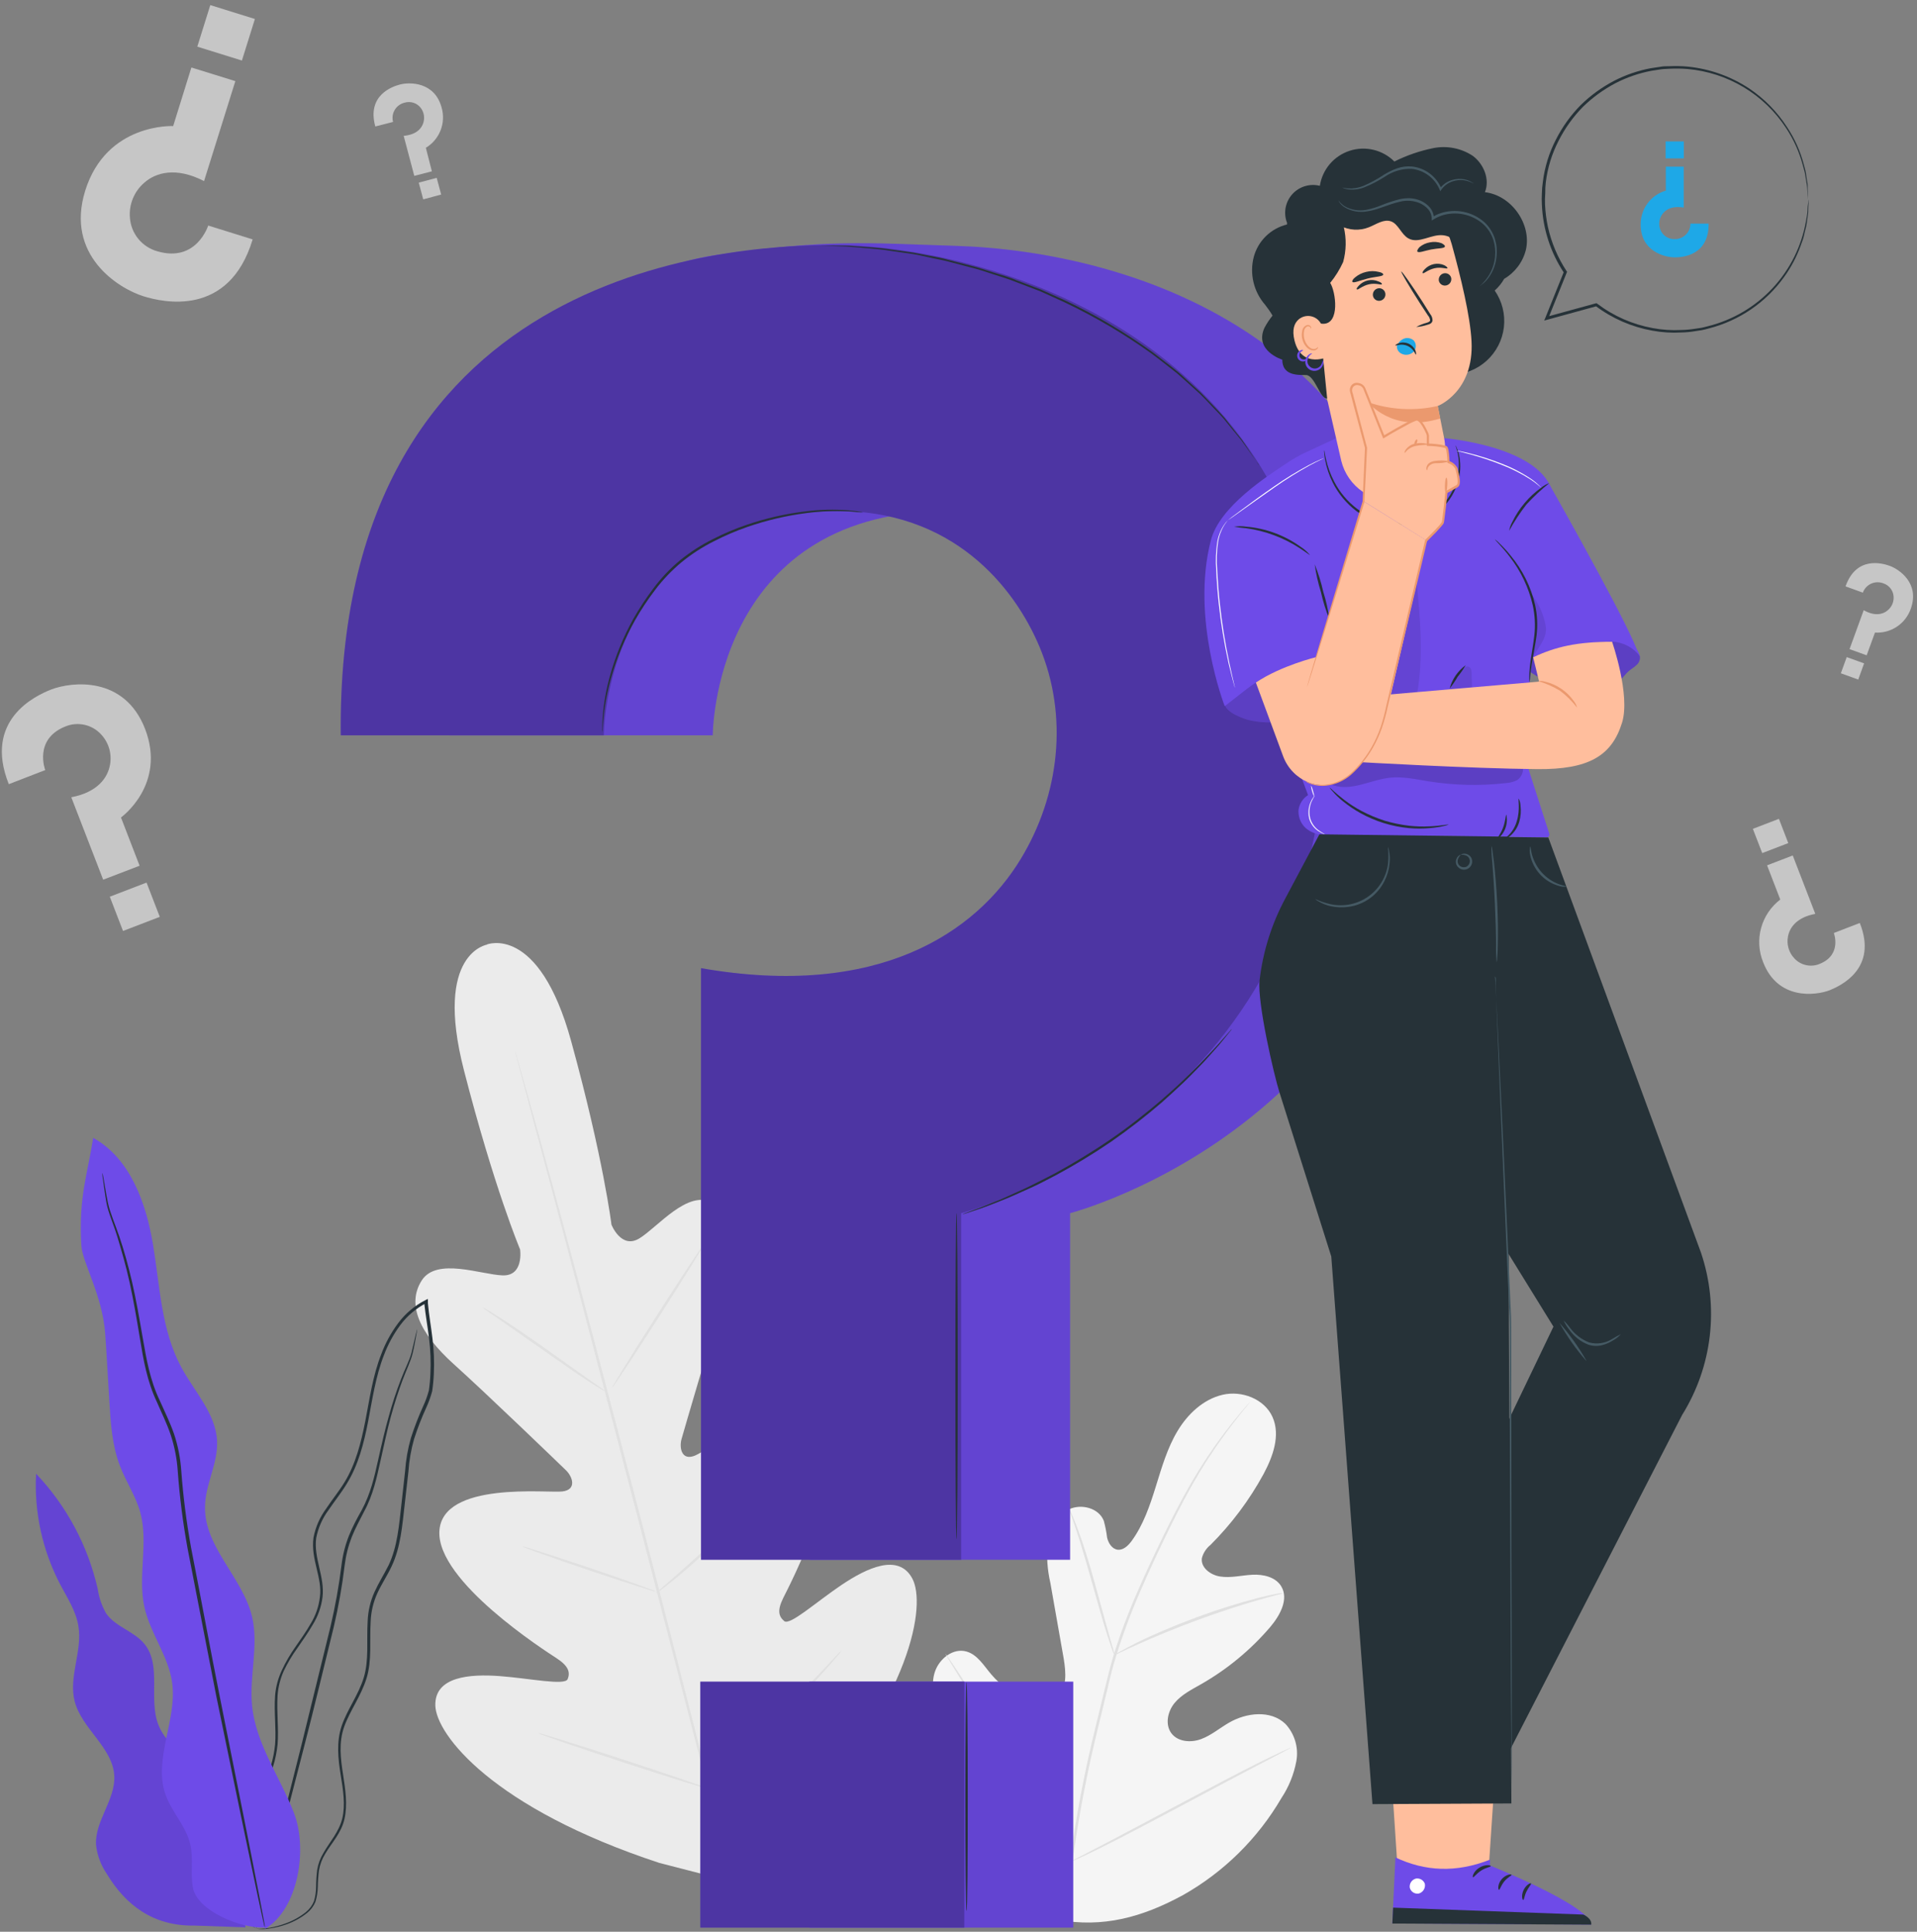 <svg width="254" height="256" viewBox="0 0 254 256" fill="none" xmlns="http://www.w3.org/2000/svg">
<rect x="0" y="0" width="254" height="256" fill="#808080" stroke="none"/>
<path d="M140.072 254.417C129.674 249.503 125.522 237.827 124.056 226.946C123.808 225.139 123.289 223.26 123.881 221.526C124.472 219.792 126.295 218.371 128.045 218.858C129.499 219.262 130.35 220.725 131.322 221.869C132.617 223.421 134.327 224.576 136.252 225.199C137.501 225.603 138.992 225.723 140.024 224.91C141.436 223.784 141.231 221.598 140.941 219.81C140.349 216.462 139.76 213.118 139.173 209.778C138.764 208.002 138.644 206.172 138.817 204.358C139.088 202.551 140.054 200.745 141.683 199.998C143.312 199.251 145.6 199.854 146.257 201.552C146.454 202.283 146.599 203.028 146.692 203.78C146.867 204.521 147.356 205.285 148.098 205.37C148.84 205.454 149.486 204.828 149.939 204.213C151.489 202.088 152.352 199.541 153.137 197.017C153.921 194.494 154.658 191.923 156.009 189.659C157.361 187.395 159.425 185.444 161.978 184.841C164.53 184.239 167.548 185.383 168.616 187.804C169.684 190.225 168.652 193.043 167.409 195.361C165.533 198.805 163.169 201.961 160.391 204.731C159.836 205.176 159.436 205.786 159.25 206.472C159.057 207.736 160.397 208.73 161.664 208.922C163.076 209.145 164.512 208.76 165.942 208.688C167.373 208.615 169.002 208.977 169.756 210.211C170.8 211.921 169.587 214.107 168.29 215.631C165.688 218.671 162.579 221.238 159.099 223.218C157.856 223.929 156.534 224.585 155.623 225.693C154.712 226.801 154.344 228.529 155.201 229.686C156.058 230.842 157.79 230.968 159.129 230.474C160.469 229.981 161.585 229.023 162.829 228.301C165.14 226.952 168.362 226.584 170.312 228.451C170.92 229.104 171.368 229.888 171.62 230.743C171.873 231.598 171.923 232.5 171.766 233.377C171.445 235.125 170.774 236.79 169.793 238.273C166.669 243.633 162.175 248.07 156.77 251.129C151.339 254.086 146.143 255.519 140.09 254.399" fill="#F5F5F5"/>
<path d="M141.719 247.167C142.519 240.969 143.675 234.823 145.183 228.758L146.341 223.977C146.721 222.411 147.102 220.858 147.548 219.358C148.447 216.491 149.504 213.677 150.716 210.928C151.857 208.284 153.034 205.821 154.15 203.527C155.267 201.233 156.359 199.113 157.433 197.222C159.12 194.227 161.041 191.37 163.178 188.677C163.932 187.726 164.542 187.009 164.958 186.527L165.435 185.985C165.55 185.865 165.604 185.805 165.61 185.805C165.57 185.879 165.522 185.947 165.465 186.009C165.35 186.148 165.2 186.335 165.013 186.575C164.608 187.069 164.017 187.78 163.281 188.761C161.198 191.473 159.32 194.335 157.662 197.324C156.606 199.215 155.532 201.335 154.422 203.635C153.311 205.936 152.153 208.398 151.024 211.03C149.824 213.78 148.776 216.595 147.886 219.46C147.422 220.948 147.047 222.471 146.679 224.061L145.521 228.836C144.021 234.89 142.858 241.021 142.039 247.203" fill="#E0E0E0"/>
<path d="M147.663 219.328C147.53 219.097 147.426 218.85 147.355 218.593C147.18 218.112 146.945 217.389 146.667 216.54C146.106 214.794 145.418 212.325 144.67 209.669C143.921 207.013 143.203 204.557 142.618 202.822C142.328 201.955 142.087 201.257 141.918 200.775C141.816 200.53 141.737 200.276 141.683 200.016C141.832 200.236 141.952 200.475 142.039 200.727C142.25 201.196 142.527 201.883 142.841 202.744C143.487 204.46 144.247 206.881 144.996 209.573C145.744 212.264 146.384 214.631 146.891 216.468C147.126 217.299 147.325 217.991 147.494 218.551C147.58 218.803 147.637 219.063 147.663 219.328Z" fill="#E0E0E0"/>
<path d="M170.07 211.108C169.78 211.225 169.479 211.314 169.171 211.373C168.568 211.53 167.735 211.747 166.697 212.048C164.615 212.65 161.773 213.541 158.677 214.685C155.581 215.829 152.823 216.986 150.832 217.883C149.842 218.323 149.022 218.702 148.503 218.955C148.23 219.111 147.94 219.237 147.64 219.328C147.894 219.142 148.165 218.978 148.448 218.84C148.973 218.545 149.752 218.136 150.729 217.636C152.679 216.679 155.43 215.486 158.532 214.336C161.181 213.349 163.878 212.497 166.613 211.783C167.663 211.512 168.52 211.331 169.117 211.217C169.431 211.152 169.75 211.115 170.07 211.108Z" fill="#E0E0E0"/>
<path d="M141.93 246.691C141.852 246.616 141.783 246.531 141.725 246.438L141.188 245.667C140.723 244.999 140.078 244.011 139.299 242.783C137.73 240.326 135.678 236.864 133.464 233.016C131.249 229.168 129.239 225.687 127.713 223.2L125.902 220.261L125.419 219.461C125.358 219.368 125.307 219.269 125.269 219.166C125.269 219.166 125.347 219.25 125.474 219.424C125.6 219.599 125.8 219.882 126.011 220.189C126.475 220.858 127.121 221.845 127.906 223.074C129.469 225.531 131.527 228.993 133.741 232.847C135.956 236.701 137.965 240.17 139.486 242.657L141.297 245.595C141.49 245.92 141.653 246.197 141.785 246.402C141.846 246.491 141.895 246.589 141.93 246.691Z" fill="#E0E0E0"/>
<path d="M171.023 231.612C171.023 231.612 170.933 231.685 170.74 231.787L169.901 232.239L166.799 233.858C164.168 235.225 160.565 237.158 156.583 239.278C152.6 241.398 148.967 243.319 146.324 244.637C144.99 245.294 143.91 245.842 143.161 246.161L142.286 246.552C142.188 246.605 142.082 246.643 141.973 246.667C142.06 246.597 142.155 246.539 142.256 246.492L143.101 246.041L146.215 244.421C148.84 243.054 152.449 241.121 156.432 239.001C160.415 236.881 164.047 234.96 166.691 233.642C168.018 232.985 169.104 232.467 169.853 232.118L170.722 231.727C170.817 231.676 170.918 231.637 171.023 231.612Z" fill="#E0E0E0"/>
<path d="M64.615 125.165C64.615 125.165 57.445 126.159 61.47 141.828C65.496 157.496 68.911 165.577 68.911 165.577C68.911 165.577 69.448 169.124 66.582 169.016C63.715 168.908 57.868 166.607 55.888 169.672C53.831 172.87 55.629 176.73 60.113 180.77C64.596 184.811 74.137 194.018 74.994 194.849C75.851 195.68 76.479 197.409 74.511 197.65C72.544 197.89 58.592 196.252 58.218 202.907C57.844 209.561 72.218 218.756 73.769 219.768C75.32 220.779 75.579 221.616 75.217 222.513C74.855 223.411 70.233 222.423 66.244 222.122C62.255 221.821 57.578 222.164 57.681 226.024C57.783 229.884 65.333 239.633 87.365 246.878L97.793 249.569L105.499 241.994C121.008 224.784 122.704 212.578 120.876 209.181C119.047 205.785 114.841 207.796 111.498 210.042C108.154 212.288 104.654 215.462 103.906 214.83C103.158 214.197 102.965 213.396 103.797 211.728C104.63 210.06 112.53 194.952 108.885 189.364C105.24 183.775 93.943 192.116 92.114 192.886C90.286 193.657 89.984 191.826 90.304 190.7C90.624 189.574 94.317 176.85 96.206 171.093C98.095 165.337 97.739 161.121 94.359 159.363C91.101 157.665 87.184 162.579 84.746 164.096C82.308 165.614 81.017 162.29 81.017 162.29C81.017 162.29 79.967 153.588 75.676 137.974C71.385 122.359 64.494 125.171 64.494 125.171" fill="#EBEBEB"/>
<path d="M97.787 252.183C94.667 240.742 89.465 220.267 84.903 202.696C80.34 185.124 76.207 169.287 73.147 157.785C71.608 152.059 70.365 147.416 69.526 144.194C69.104 142.598 68.772 141.358 68.543 140.497C68.434 140.087 68.35 139.762 68.295 139.533C68.241 139.305 68.217 139.202 68.217 139.202C68.217 139.202 68.259 139.311 68.325 139.527C68.392 139.744 68.488 140.069 68.609 140.479C68.85 141.334 69.213 142.574 69.653 144.158C70.558 147.356 71.838 151.986 73.394 157.725C76.52 169.167 80.697 185.064 85.253 202.612C89.809 220.159 94.95 240.645 98.004 252.123" fill="#E0E0E0"/>
<path d="M63.933 173.249C64.174 173.347 64.405 173.47 64.621 173.616C65.049 173.869 65.665 174.255 66.431 174.736C67.934 175.706 69.979 177.091 72.206 178.669L77.897 182.715L79.623 183.92C79.84 184.054 80.042 184.212 80.226 184.389C79.982 184.299 79.751 184.178 79.538 184.028C79.104 183.775 78.494 183.39 77.728 182.896C76.237 181.914 74.21 180.487 71.983 178.928L66.268 174.923L64.53 173.719C64.315 173.584 64.114 173.427 63.933 173.249Z" fill="#E0E0E0"/>
<path d="M81.107 183.896C81.029 183.842 83.714 179.512 87.1 174.219C90.485 168.926 93.303 164.68 93.382 164.728C93.46 164.777 90.775 169.106 87.383 174.399C83.992 179.693 81.18 183.944 81.107 183.896Z" fill="#E0E0E0"/>
<path d="M86.882 211.156C87.06 210.95 87.262 210.766 87.485 210.608L89.109 209.187C90.484 207.983 92.367 206.321 94.383 204.406C96.398 202.491 98.173 200.703 99.44 199.39L100.943 197.842C101.125 197.642 101.327 197.461 101.546 197.3C101.406 197.528 101.242 197.74 101.057 197.933C100.731 198.324 100.243 198.878 99.633 199.552C98.426 200.907 96.658 202.732 94.63 204.647C92.603 206.562 90.696 208.212 89.284 209.368C88.572 209.94 87.992 210.404 87.582 210.705C87.368 210.884 87.133 211.036 86.882 211.156Z" fill="#E0E0E0"/>
<path d="M69.231 204.942C69.474 204.967 69.714 205.023 69.943 205.111L71.856 205.713C73.461 206.225 75.675 206.953 78.114 207.778C80.552 208.603 82.754 209.368 84.341 209.934L86.218 210.626C86.454 210.694 86.679 210.794 86.888 210.922C86.644 210.892 86.405 210.834 86.176 210.747L84.269 210.145C82.658 209.633 80.443 208.904 78.005 208.085C75.567 207.266 73.364 206.496 71.777 205.923L69.9 205.237C69.667 205.164 69.442 205.065 69.231 204.942Z" fill="#E0E0E0"/>
<path d="M71.27 229.655C71.58 229.705 71.885 229.782 72.182 229.884L74.632 230.631C76.696 231.275 79.538 232.19 82.676 233.214C85.814 234.238 88.644 235.189 90.69 235.888L93.104 236.737C93.407 236.826 93.7 236.945 93.979 237.092C93.669 237.043 93.364 236.966 93.068 236.863L90.618 236.129C88.554 235.484 85.705 234.569 82.567 233.545C79.429 232.522 76.605 231.57 74.559 230.872L72.145 230.023C71.842 229.931 71.549 229.808 71.27 229.655Z" fill="#E0E0E0"/>
<path d="M93.484 236.761C93.697 236.501 93.933 236.261 94.19 236.045L96.188 234.172C97.872 232.582 100.195 230.384 102.681 227.885C105.167 225.386 107.376 223.068 108.957 221.388L110.828 219.388C111.048 219.133 111.288 218.895 111.546 218.678C111.368 218.96 111.166 219.226 110.943 219.473C110.532 219.972 109.917 220.677 109.132 221.544C107.593 223.278 105.421 225.621 102.923 228.126C100.424 230.631 98.095 232.799 96.351 234.34C95.482 235.111 94.776 235.725 94.281 236.147C94.034 236.375 93.767 236.58 93.484 236.761Z" fill="#E0E0E0"/>
<path d="M33.476 31.725L27.586 29.889C27.586 29.889 26.047 34.82 20.875 33.309C19.875 33.036 18.985 32.459 18.329 31.659C17.672 30.858 17.282 29.873 17.212 28.841C17.142 27.974 17.278 27.102 17.61 26.297C17.941 25.493 18.458 24.777 19.119 24.21C20.634 22.879 23.289 22.066 27.037 23.999L31.183 10.751L25.359 8.945L22.945 16.707C22.945 16.707 14.123 16.261 11.298 25.246C8.613 33.839 15.71 38.235 19.017 39.264C21.545 40.053 30.344 42.125 33.476 31.725Z" fill="#C6C6C6"/>
<path d="M26.142 6.183L32.053 8.023L33.775 2.516L27.864 0.676L26.142 6.183Z" fill="#C6C6C6"/>
<path d="M49.727 16.761L52.081 16.159C52.008 15.891 51.991 15.612 52.029 15.337C52.067 15.062 52.16 14.798 52.303 14.56C52.445 14.322 52.634 14.115 52.858 13.951C53.082 13.787 53.337 13.669 53.607 13.606C53.996 13.489 54.411 13.494 54.797 13.621C55.183 13.748 55.519 13.991 55.762 14.316C55.967 14.592 56.104 14.913 56.161 15.252C56.219 15.591 56.196 15.939 56.093 16.267C55.87 17.032 55.152 17.857 53.487 18.002L54.893 23.307L57.222 22.705L56.425 19.585C57.309 19.053 57.993 18.245 58.371 17.286C58.75 16.327 58.802 15.271 58.52 14.28C57.614 10.842 54.295 10.854 52.986 11.203C51.972 11.468 48.586 12.624 49.727 16.761Z" fill="#C6C6C6"/>
<path d="M57.86 23.569L55.483 24.205L56.078 26.418L58.455 25.783L57.86 23.569Z" fill="#C6C6C6"/>
<path d="M244.531 77.708L246.824 78.539C246.918 78.278 247.064 78.038 247.252 77.833C247.44 77.629 247.668 77.465 247.921 77.35C248.174 77.234 248.448 77.171 248.726 77.163C249.004 77.156 249.281 77.204 249.54 77.304C249.925 77.43 250.263 77.67 250.507 77.993C250.751 78.317 250.889 78.707 250.904 79.111C250.92 79.456 250.852 79.801 250.707 80.115C250.562 80.429 250.344 80.704 250.071 80.917C249.468 81.417 248.387 81.694 246.939 80.863L245.062 86.024L247.331 86.843L248.43 83.832C249.459 83.895 250.481 83.619 251.339 83.047C252.197 82.475 252.843 81.638 253.179 80.664C254.386 77.316 251.67 75.45 250.379 74.986C249.395 74.631 245.955 73.655 244.531 77.708Z" fill="#C6C6C6"/>
<path d="M246.992 87.912L244.688 87.08L243.91 89.225L246.213 90.058L246.992 87.912Z" fill="#C6C6C6"/>
<path d="M1.166 103.92L5.994 102.053C5.994 102.053 4.425 97.989 8.631 96.285C9.436 95.945 10.327 95.862 11.181 96.049C12.034 96.236 12.809 96.682 13.398 97.326C13.899 97.862 14.267 98.509 14.47 99.213C14.673 99.917 14.707 100.659 14.569 101.379C14.267 103.053 12.94 104.992 9.446 105.655L13.67 116.578L18.497 114.729L16.029 108.334C16.029 108.334 22.064 104.011 19.228 96.61C16.494 89.528 9.494 90.329 6.772 91.377C4.678 92.208 -2.225 95.412 1.166 103.92Z" fill="#C6C6C6"/>
<path d="M19.418 116.961L14.547 118.834L16.3 123.374L21.171 121.502L19.418 116.961Z" fill="#C6C6C6"/>
<path d="M246.42 122.317L242.98 123.642C242.98 123.642 244.097 126.526 241.116 127.731C240.545 127.974 239.913 128.034 239.307 127.901C238.701 127.768 238.152 127.45 237.736 126.99C237.38 126.611 237.119 126.153 236.975 125.653C236.83 125.154 236.805 124.628 236.904 124.118C237.121 122.913 238.062 121.57 240.524 121.107L237.537 113.369L234.134 114.675L235.884 119.21C234.646 120.155 233.754 121.479 233.344 122.98C232.934 124.48 233.029 126.073 233.615 127.514C235.552 132.536 240.512 131.964 242.443 131.223C243.934 130.609 248.822 128.339 246.42 122.317Z" fill="#C6C6C6"/>
<path d="M233.493 113.054L236.945 111.727L235.704 108.513L232.252 109.84L233.493 113.054Z" fill="#C6C6C6"/>
<path d="M27.948 239.814C28.552 237.598 27.067 235.376 25.432 233.792C23.796 232.208 21.853 230.745 21.002 228.619C19.626 225.181 21.479 220.725 19.131 217.852C17.75 216.16 15.275 215.594 14.05 213.794C13.487 212.795 13.112 211.7 12.946 210.566C11.647 204.839 8.826 199.566 4.781 195.301C4.511 200.395 5.618 205.467 7.986 209.988C8.939 211.794 10.104 213.559 10.399 215.57C10.912 218.846 9.084 222.194 9.886 225.428C10.81 229.101 14.944 231.558 15.143 235.34C15.306 238.537 12.511 241.361 12.729 244.541C12.892 245.901 13.381 247.202 14.153 248.335C16.633 252.441 20.272 255.278 25.788 255.181L32.547 255.416L27.948 239.814Z" fill="#6E4BE8"/>
<g opacity="0.3">
<path opacity="0.3" d="M27.948 239.814C28.552 237.598 27.067 235.376 25.432 233.792C23.796 232.208 21.853 230.745 21.002 228.619C19.626 225.181 21.479 220.725 19.131 217.852C17.75 216.16 15.275 215.594 14.05 213.794C13.487 212.795 13.112 211.7 12.946 210.566C11.647 204.839 8.826 199.566 4.781 195.301C4.511 200.395 5.618 205.467 7.986 209.988C8.939 211.794 10.104 213.559 10.399 215.57C10.912 218.846 9.084 222.194 9.886 225.428C10.81 229.101 14.944 231.558 15.143 235.34C15.306 238.537 12.511 241.361 12.729 244.541C12.892 245.901 13.381 247.202 14.153 248.335C16.633 252.441 20.272 255.278 25.788 255.181L32.547 255.416L27.948 239.814Z" fill="black"/>
</g>
<path d="M33.922 255.597C34.542 255.692 35.173 255.678 35.787 255.555C36.536 255.447 37.272 255.264 37.984 255.007C38.957 254.664 39.867 254.161 40.675 253.52C41.166 253.128 41.55 252.618 41.791 252.038C41.992 251.386 42.099 250.709 42.111 250.027C42.123 249.296 42.175 248.566 42.268 247.841C42.4 247.073 42.679 246.337 43.089 245.673C43.892 244.276 45.213 242.957 45.642 241.061C46.07 239.164 45.768 237.177 45.455 235.147C45.141 233.118 44.851 230.932 45.611 228.812C46.372 226.693 47.82 224.802 48.562 222.423C49.305 220.045 48.955 217.443 49.112 214.896C49.16 213.602 49.459 212.33 49.993 211.15C50.536 209.946 51.296 208.832 51.888 207.573C53.094 205.032 53.3 202.154 53.626 199.336C53.791 197.915 53.953 196.477 54.114 195.024C54.212 193.565 54.463 192.12 54.863 190.712C55.318 189.291 55.858 187.897 56.48 186.539C56.802 185.836 57.064 185.107 57.264 184.359C57.378 183.591 57.451 182.817 57.482 182.041C57.557 180.483 57.496 178.922 57.301 177.374C57.12 175.821 56.836 174.273 56.697 172.713C56.697 172.623 56.697 172.533 56.697 172.448V172.135L56.365 172.298C54.938 173.028 53.699 174.077 52.744 175.363C51.809 176.619 51.057 178.002 50.512 179.47C49.377 182.366 48.973 185.407 48.406 188.304C47.838 191.2 47.114 194.049 45.63 196.457C44.887 197.662 43.994 198.752 43.216 199.926C42.376 201.065 41.803 202.378 41.538 203.768C41.14 206.622 42.745 209.127 42.383 211.65C42.238 212.89 41.826 214.083 41.176 215.149C40.572 216.227 39.842 217.226 39.154 218.232C38.457 219.213 37.851 220.255 37.344 221.345C36.849 222.397 36.547 223.529 36.451 224.687C36.288 226.964 36.614 229.119 36.451 231.155C36.263 233.092 35.697 234.974 34.785 236.695C33.965 238.357 33.053 239.856 32.293 241.308C31.913 242.036 31.557 242.747 31.267 243.457C30.993 244.145 30.791 244.86 30.664 245.589C30.462 246.863 30.445 248.159 30.615 249.437C30.794 251.219 31.462 252.917 32.546 254.345C32.713 254.56 32.896 254.761 33.096 254.947C33.229 255.086 33.377 255.212 33.536 255.32C33.79 255.507 33.922 255.591 33.922 255.591C33.442 255.208 33.005 254.774 32.619 254.297C31.58 252.869 30.953 251.184 30.808 249.425C30.655 248.163 30.683 246.885 30.893 245.631C31.023 244.918 31.225 244.22 31.496 243.548C31.786 242.855 32.142 242.151 32.528 241.428C33.295 239.989 34.212 238.495 35.051 236.821C35.988 235.072 36.574 233.158 36.777 231.185C36.952 229.107 36.638 226.94 36.777 224.717C36.854 223.59 37.13 222.486 37.591 221.454C38.1 220.385 38.706 219.365 39.402 218.407C40.084 217.407 40.814 216.401 41.441 215.305C42.128 214.197 42.569 212.955 42.733 211.662C43.059 208.971 41.526 206.447 41.9 203.798C42.162 202.469 42.717 201.214 43.523 200.125C44.296 198.974 45.195 197.872 45.937 196.644C47.476 194.169 48.218 191.26 48.78 188.352C49.341 185.443 49.763 182.432 50.868 179.596C51.403 178.166 52.136 176.819 53.046 175.592C53.965 174.36 55.157 173.356 56.528 172.659L56.22 172.485C56.22 172.569 56.22 172.665 56.22 172.755C56.389 174.333 56.673 175.881 56.854 177.416C57.044 178.942 57.103 180.481 57.029 182.017C57.002 182.769 56.933 183.519 56.824 184.263C56.633 184.985 56.378 185.688 56.063 186.365C55.44 187.737 54.898 189.144 54.44 190.58C54.033 192.011 53.776 193.48 53.674 194.964C53.517 196.415 53.354 197.854 53.197 199.275C52.877 202.112 52.66 204.942 51.507 207.393C50.904 208.597 50.18 209.741 49.618 210.976C49.068 212.2 48.761 213.519 48.713 214.86C48.562 217.461 48.9 220.002 48.2 222.309C47.5 224.615 46.022 226.524 45.28 228.692C44.537 230.86 44.809 233.166 45.135 235.183C45.461 237.201 45.786 239.188 45.352 240.982C44.917 242.777 43.674 244.102 42.866 245.541C42.442 246.23 42.157 246.995 42.027 247.793C41.936 248.526 41.888 249.264 41.882 250.003C41.882 250.665 41.786 251.325 41.598 251.96C41.372 252.513 41.011 253.001 40.548 253.381C39.753 254.02 38.858 254.524 37.899 254.875C37.198 255.143 36.472 255.345 35.733 255.477C35.28 255.556 34.822 255.6 34.363 255.609C34.085 255.591 33.922 255.597 33.922 255.597Z" fill="#263238"/>
<path d="M55.273 176.158C55.247 176.224 55.227 176.293 55.212 176.362C55.17 176.525 55.122 176.724 55.061 176.965C54.928 177.495 54.772 178.295 54.512 179.301C54.253 180.307 53.637 181.427 53.112 182.824C52.507 184.392 51.981 185.99 51.537 187.611C51.018 189.418 50.566 191.405 50.089 193.543C49.612 195.68 49.099 197.969 47.922 200.13C47.313 201.202 46.709 202.334 46.221 203.545C45.734 204.789 45.407 206.09 45.249 207.417C44.909 210.159 44.421 212.88 43.788 215.57C42.437 221.098 41.145 226.361 39.969 231.155L36.77 243.861C35.877 247.474 35.153 250.376 34.646 252.436C34.411 253.423 34.224 254.206 34.091 254.772C34.036 255.019 33.988 255.224 33.958 255.374C33.938 255.443 33.926 255.514 33.922 255.585C33.922 255.585 33.958 255.519 34 255.386C34.043 255.254 34.103 255.025 34.175 254.784C34.326 254.218 34.543 253.447 34.809 252.466C35.352 250.412 36.118 247.504 37.066 243.927C38.013 240.35 39.118 236.008 40.355 231.239C41.592 226.47 42.847 221.195 44.211 215.655C44.846 212.954 45.332 210.219 45.665 207.465C45.821 206.172 46.137 204.904 46.607 203.689C47.084 202.485 47.699 201.401 48.248 200.299C49.455 198.095 49.932 195.735 50.409 193.609C50.885 191.483 51.308 189.472 51.803 187.677C52.297 185.883 52.816 184.287 53.335 182.902C53.854 181.517 54.428 180.367 54.675 179.337C54.922 178.307 55.043 177.531 55.146 176.977C55.186 176.728 55.222 176.527 55.254 176.374C55.273 176.236 55.285 176.164 55.273 176.158Z" fill="#263238"/>
<path d="M35.117 255.615C39.528 253.002 40.796 245.053 38.955 240.272C37.114 235.49 33.892 231.119 33.397 226.018C33.017 222.098 34.302 218.075 33.397 214.245C32.16 209.073 27.103 205.068 27.163 199.751C27.163 196.77 28.895 193.964 28.762 190.983C28.606 187.352 25.769 184.432 24.031 181.21C21.364 176.284 21.189 170.455 20.278 164.951C19.366 159.447 17.26 153.51 12.348 150.794C11.624 155.485 10.387 158.695 10.779 165.054C10.918 167.336 13.573 171.678 13.935 176.706C14.153 179.717 14.297 182.685 14.485 185.678C14.671 188.671 14.853 191.555 15.897 194.277C16.699 196.367 17.985 198.258 18.582 200.413C19.698 204.472 18.226 208.844 19.131 212.969C19.898 216.449 22.311 219.442 22.806 222.971C23.5 227.927 20.284 233.076 21.925 237.809C22.746 240.151 24.677 242.024 25.226 244.463C25.655 246.342 25.19 248.329 25.576 250.22C26.18 253.261 32.015 255.639 35.117 255.435" fill="#6E4BE8"/>
<path d="M13.568 155.437C13.559 155.525 13.559 155.613 13.568 155.701C13.568 155.9 13.628 156.153 13.67 156.472C13.767 157.153 13.881 158.146 14.111 159.429C14.34 160.712 15.028 162.181 15.559 163.939C16.09 165.698 16.681 167.709 17.176 169.961C17.671 172.213 18.106 174.724 18.546 177.416C18.987 180.108 19.469 183.04 20.809 185.847C21.413 187.256 22.125 188.665 22.619 190.164C23.129 191.707 23.441 193.307 23.549 194.927C23.799 198.36 24.232 201.778 24.846 205.164L28.654 224.759C29.891 230.781 31.002 236.171 31.943 240.723C32.885 245.276 33.657 248.907 34.194 251.478C34.466 252.718 34.677 253.7 34.828 254.393C34.9 254.712 34.96 254.959 35.003 255.151C35.018 255.238 35.042 255.323 35.075 255.404C35.086 255.318 35.086 255.231 35.075 255.145C35.045 254.947 34.997 254.694 34.942 254.38C34.81 253.676 34.623 252.694 34.387 251.442C33.886 248.871 33.18 245.191 32.275 240.663C31.37 236.134 30.29 230.709 29.089 224.687C27.888 218.665 26.675 212.041 25.317 205.098C24.702 201.711 24.267 198.294 24.014 194.861C23.899 193.21 23.577 191.579 23.054 190.008C22.517 188.472 21.811 187.057 21.195 185.66C19.862 182.902 19.385 180.017 18.92 177.338C18.456 174.658 18.021 172.141 17.496 169.877C16.971 167.613 16.398 165.589 15.806 163.855C15.215 162.121 14.557 160.651 14.298 159.387C14.038 158.122 13.899 157.123 13.773 156.454L13.628 155.689C13.618 155.603 13.598 155.518 13.568 155.437Z" fill="#263238"/>
<path d="M226.391 29.636H223.977C223.979 29.909 223.926 30.18 223.821 30.431C223.715 30.683 223.56 30.912 223.365 31.103C223.17 31.294 222.938 31.444 222.683 31.543C222.429 31.643 222.157 31.691 221.883 31.683C221.48 31.698 221.082 31.586 220.745 31.365C220.408 31.144 220.148 30.824 220 30.449C219.873 30.134 219.823 29.794 219.853 29.456C219.884 29.117 219.994 28.791 220.175 28.504C220.58 27.836 221.473 27.227 223.09 27.51V22.091H220.719V25.258C219.744 25.544 218.89 26.142 218.288 26.959C217.686 27.775 217.37 28.767 217.387 29.781C217.387 33.285 220.538 34.104 221.883 34.104C222.921 34.116 226.433 33.863 226.391 29.636Z" fill="#1EA8E7"/>
<path d="M223.102 18.743H220.694V20.989H223.102V18.743Z" fill="#1EA8E7"/>
<path d="M239.546 26.426C239.553 26.326 239.553 26.225 239.546 26.125C239.546 25.902 239.546 25.607 239.516 25.234C239.516 25.035 239.516 24.819 239.516 24.578C239.516 24.337 239.444 24.072 239.402 23.789C239.359 23.506 239.317 23.187 239.269 22.873C239.221 22.56 239.106 22.211 239.015 21.85C238.557 20.081 237.809 18.401 236.801 16.876C235.496 14.842 233.789 13.094 231.786 11.739C229.334 10.114 226.52 9.114 223.591 8.825C222.788 8.754 221.982 8.738 221.177 8.776C220.773 8.776 220.356 8.776 219.97 8.855L218.733 9.041C217.038 9.357 215.4 9.919 213.869 10.709C212.253 11.555 210.769 12.63 209.464 13.901C208.126 15.255 207.009 16.81 206.151 18.508C205.248 20.26 204.663 22.158 204.425 24.114C204.349 24.61 204.307 25.111 204.298 25.613C204.268 26.117 204.268 26.621 204.298 27.125C204.433 30.345 205.445 33.468 207.225 36.157V35.977C206.388 38.068 205.565 40.116 204.757 42.119L204.606 42.48L204.986 42.378L211.57 40.572L211.407 40.541C213.62 42.208 216.196 43.331 218.926 43.817C220.195 44.052 221.488 44.133 222.776 44.058C223.397 44.049 224.017 43.99 224.629 43.883L225.528 43.745C225.824 43.691 226.131 43.6 226.403 43.528C230.448 42.499 233.996 40.071 236.414 36.675C237.317 35.422 238.042 34.05 238.569 32.599C238.684 32.279 238.792 31.996 238.901 31.677C239.009 31.358 239.052 31.075 239.118 30.804C239.184 30.533 239.257 30.262 239.317 30.009C239.378 29.756 239.396 29.503 239.432 29.275C239.486 28.811 239.571 28.401 239.589 28.07C239.607 27.739 239.589 27.414 239.619 27.167C239.649 26.92 239.619 26.758 239.619 26.613C239.625 26.551 239.625 26.488 239.619 26.426C239.6 26.487 239.59 26.55 239.589 26.613C239.589 26.758 239.589 26.938 239.546 27.161C239.504 27.384 239.51 27.709 239.486 28.058C239.462 28.407 239.371 28.817 239.299 29.262C238.722 32.594 237.189 35.687 234.885 38.166C232.58 40.645 229.605 42.403 226.319 43.227C226.035 43.293 225.751 43.384 225.462 43.438L224.574 43.57C223.976 43.667 223.371 43.721 222.764 43.733C221.499 43.8 220.231 43.715 218.986 43.48C216.313 42.995 213.793 41.887 211.63 40.246L211.558 40.192H211.467L204.883 41.999L205.119 42.258C205.921 40.258 206.748 38.205 207.593 36.115L207.635 36.019L207.575 35.935C206.391 34.138 205.548 32.14 205.089 30.039C204.884 29.064 204.758 28.073 204.714 27.077C204.694 26.585 204.704 26.092 204.745 25.601C204.736 25.12 204.76 24.64 204.817 24.162C205.048 22.248 205.618 20.391 206.501 18.676C207.338 17.016 208.427 15.495 209.729 14.166C211.006 12.918 212.458 11.862 214.038 11.029C215.546 10.249 217.16 9.693 218.829 9.379L220.036 9.192C220.435 9.132 220.845 9.138 221.243 9.108C222.03 9.068 222.818 9.08 223.603 9.144C226.231 9.377 228.771 10.203 231.032 11.559C233.294 12.915 235.216 14.766 236.656 16.972C237.651 18.473 238.396 20.124 238.865 21.862L239.136 22.873C239.19 23.199 239.239 23.476 239.287 23.783C239.335 24.09 239.378 24.325 239.414 24.559C239.45 24.794 239.444 25.017 239.462 25.216C239.492 25.589 239.51 25.884 239.528 26.101C239.525 26.21 239.532 26.319 239.546 26.426Z" fill="#263238"/>
<path d="M59.588 97.447H94.438C94.438 97.447 94.438 68.247 124.847 67.724C140.645 67.453 148.834 77.774 152.159 85.686C156.022 94.87 154.851 105.336 149.679 113.85C143.765 123.576 131.032 133.349 107.545 129.218L107.322 206.7H141.786V160.772C141.786 160.772 190.117 148.301 190.117 95.135C190.117 44.281 148.907 33.291 126.753 32.586C114.425 32.195 109.959 31.665 94.716 33.827C75.296 36.597 59.177 59.088 59.588 97.447Z" fill="#6E4BE8"/>
<path d="M142.202 222.856H107.226V255.452H142.202V222.856Z" fill="#6E4BE8"/>
<path opacity="0.1" d="M142.202 222.856H107.226V255.452H142.202V222.856Z" fill="black"/>
<path opacity="0.1" d="M59.588 97.447H94.438C94.438 97.447 94.438 68.247 124.847 67.724C140.645 67.453 148.834 77.774 152.159 85.686C156.022 94.87 154.851 105.336 149.679 113.85C143.765 123.576 131.032 133.349 107.545 129.218L107.322 206.7H141.786V160.772C141.786 160.772 190.117 148.301 190.117 95.135C190.117 44.281 148.907 33.291 126.753 32.586C114.425 32.195 109.959 31.665 94.716 33.827C75.296 36.597 59.177 59.088 59.588 97.447Z" fill="black"/>
<path d="M45.153 97.447H80.003C80.003 97.447 80.003 68.247 110.412 67.723C126.204 67.452 134.393 77.774 137.724 85.686C141.587 94.87 140.416 105.335 135.238 113.85C129.33 123.575 116.374 132.415 92.887 128.303V206.7H127.351V160.772C127.351 160.772 175.682 148.301 175.682 95.135C175.682 44.281 129.982 32.466 110.418 32.466C95.458 32.484 44.495 36.097 45.153 97.447Z" fill="#6E4BE8"/>
<path opacity="0.3" d="M45.153 97.447H80.003C80.003 97.447 80.003 68.247 110.412 67.723C126.204 67.452 134.393 77.774 137.724 85.686C141.587 94.87 140.416 105.335 135.238 113.85C129.33 123.575 116.374 132.415 92.887 128.303V206.7H127.351V160.772C127.351 160.772 175.682 148.301 175.682 95.135C175.682 44.281 129.982 32.466 110.418 32.466C95.458 32.484 44.495 36.097 45.153 97.447Z" fill="black"/>
<path d="M127.768 222.856H92.791V255.452H127.768V222.856Z" fill="#6E4BE8"/>
<path opacity="0.3" d="M127.768 222.856H92.791V255.452H127.768V222.856Z" fill="black"/>
<path d="M114.346 67.886C114.173 67.901 114 67.901 113.827 67.886C113.483 67.886 112.988 67.772 112.342 67.766C110.517 67.677 108.687 67.751 106.875 67.989C104.189 68.334 101.546 68.955 98.988 69.843C97.481 70.367 96.012 70.997 94.595 71.728C93.063 72.496 91.621 73.429 90.292 74.51C88.977 75.602 87.796 76.845 86.774 78.213C85.809 79.484 84.928 80.816 84.136 82.2C82.815 84.56 81.769 87.064 81.017 89.661C80.508 91.411 80.157 93.202 79.967 95.014C79.894 95.659 79.876 96.158 79.858 96.502C79.858 96.675 79.842 96.849 79.81 97.019C79.796 96.845 79.796 96.67 79.81 96.496C79.8 95.999 79.816 95.503 79.858 95.008C79.997 93.174 80.318 91.359 80.817 89.589C81.543 86.964 82.576 84.433 83.895 82.049C84.689 80.648 85.573 79.3 86.544 78.015C87.575 76.622 88.77 75.358 90.105 74.251C91.448 73.157 92.91 72.216 94.462 71.445C95.894 70.709 97.379 70.079 98.903 69.56C101.484 68.674 104.152 68.068 106.863 67.754C108.687 67.53 110.528 67.488 112.361 67.627C112.858 67.661 113.354 67.719 113.845 67.802C114.014 67.816 114.182 67.844 114.346 67.886Z" fill="#263238"/>
<path d="M166.859 61.678C166.816 61.636 166.778 61.59 166.745 61.539L166.443 61.124C166.165 60.732 165.779 60.19 165.297 59.498C165.043 59.149 164.784 58.745 164.464 58.33L163.377 57.011L162.128 55.475C161.676 54.952 161.145 54.44 160.62 53.88C160.095 53.32 159.558 52.742 158.954 52.163L157.005 50.405C156.667 50.104 156.335 49.803 155.973 49.49L154.851 48.605C154.084 48.002 153.324 47.4 152.497 46.798C148.895 44.225 145.072 41.974 141.073 40.072L137.863 38.614L134.707 37.41C133.681 36.989 132.631 36.681 131.611 36.35C130.591 36.019 129.608 35.67 128.594 35.435L125.709 34.676C124.774 34.429 123.844 34.285 122.957 34.074C122.07 33.863 121.213 33.689 120.375 33.58L117.961 33.237C116.434 32.978 115.034 32.924 113.815 32.797C113.211 32.755 112.608 32.689 112.107 32.665L110.671 32.623L108.679 32.562H108.16C108.102 32.569 108.044 32.569 107.985 32.562H108.16H110.671H112.113C112.644 32.562 113.211 32.635 113.827 32.671C115.034 32.779 116.458 32.815 117.985 33.062L120.399 33.394C121.237 33.49 122.094 33.707 122.994 33.869C123.893 34.032 124.804 34.194 125.757 34.471L128.654 35.218C129.656 35.447 130.645 35.82 131.671 36.127C132.697 36.434 133.741 36.73 134.779 37.181L137.947 38.386L141.146 39.825C145.164 41.736 149.002 44.005 152.612 46.605C153.444 47.208 154.205 47.852 154.971 48.412L156.094 49.309C156.456 49.61 156.788 49.911 157.126 50.236L159.069 52.013C159.672 52.615 160.215 53.217 160.752 53.765C161.289 54.313 161.802 54.855 162.255 55.385L163.462 56.927L164.536 58.264C164.844 58.685 165.103 59.094 165.345 59.468L166.443 61.13L166.727 61.563C166.775 61.597 166.82 61.635 166.859 61.678Z" fill="#263238"/>
<path d="M163.227 136.342C163.157 136.473 163.07 136.595 162.968 136.703L162.159 137.703C161.815 138.136 161.381 138.66 160.843 139.244C160.306 139.828 159.733 140.521 159.033 141.225C158.333 141.93 157.585 142.731 156.734 143.532C155.883 144.333 154.96 145.182 153.976 146.061C151.812 147.927 149.552 149.68 147.205 151.312C144.844 152.922 142.399 154.406 139.879 155.756C138.708 156.358 137.604 156.96 136.536 157.43C135.468 157.9 134.478 158.369 133.555 158.755C132.631 159.14 131.793 159.459 131.056 159.742C130.32 160.025 129.674 160.248 129.143 160.417L127.936 160.814C127.794 160.863 127.649 160.903 127.502 160.935C127.633 160.862 127.77 160.801 127.912 160.754L129.119 160.302C129.644 160.116 130.284 159.881 131.008 159.58C131.732 159.279 132.583 158.978 133.488 158.55C134.394 158.123 135.395 157.713 136.439 157.195C137.483 156.677 138.6 156.111 139.764 155.503C142.064 154.245 144.544 152.763 147.048 151.053C149.553 149.343 151.81 147.542 153.807 145.844C154.791 144.971 155.738 144.158 156.571 143.345C157.404 142.532 158.194 141.779 158.888 141.075C159.582 140.37 160.192 139.702 160.735 139.13C161.278 138.558 161.725 138.046 162.087 137.624L162.937 136.667C163.026 136.552 163.123 136.443 163.227 136.342Z" fill="#263238"/>
<path d="M126.742 203.972C126.651 203.972 126.585 194.301 126.585 182.372C126.585 170.443 126.651 160.766 126.742 160.766C126.832 160.766 126.899 170.437 126.899 182.372C126.899 194.307 126.826 203.972 126.742 203.972Z" fill="#263238"/>
<path d="M128.069 253.243C127.985 253.243 127.912 246.456 127.912 238.08C127.912 229.703 127.985 222.923 128.069 222.923C128.153 222.923 128.226 229.709 128.226 238.08C128.226 246.45 128.178 253.243 128.069 253.243Z" fill="#263238"/>
<path d="M162.375 92.811C161.772 94.015 164.023 94.996 165.32 95.388C166.643 95.717 168.013 95.813 169.369 95.671C171.18 95.575 173.032 95.406 174.595 94.515C175.966 93.668 177.06 92.442 177.745 90.986C178.425 89.538 178.961 88.028 179.345 86.476C179.345 86.476 165.085 87.427 162.375 92.811Z" fill="#6E4BE8"/>
<g opacity="0.4">
<path opacity="0.4" d="M162.375 92.811C161.772 94.015 164.023 94.996 165.32 95.388C166.643 95.717 168.013 95.813 169.369 95.671C171.18 95.575 173.032 95.406 174.595 94.515C175.966 93.668 177.06 92.442 177.745 90.986C178.425 89.538 178.961 88.028 179.345 86.476C179.345 86.476 165.085 87.427 162.375 92.811Z" fill="black"/>
</g>
<path d="M202.651 88.969C205 90.637 207.818 91.52 210.701 91.492C212.071 91.492 213.526 91.209 214.533 90.287C214.998 89.866 215.348 89.324 215.825 88.914C216.151 88.637 216.531 88.427 216.839 88.126C217.001 87.987 217.127 87.811 217.204 87.612C217.281 87.413 217.307 87.199 217.279 86.987C217.161 86.462 216.867 85.993 216.446 85.656C214.811 84.729 212.856 84.759 210.973 84.801C209.088 84.885 207.227 85.25 205.451 85.885C203.991 86.373 202.464 87.09 201.722 88.415" fill="#6E4BE8"/>
<g opacity="0.4">
<path opacity="0.4" d="M217.279 86.987C217.067 86.478 216.691 86.055 216.211 85.783C214.576 84.856 212.856 84.765 210.973 84.808C209.088 84.891 207.227 85.256 205.451 85.891C203.991 86.379 202.464 87.096 201.722 88.421L202.651 88.975C205 90.643 207.818 91.527 210.701 91.498C212.071 91.498 213.525 91.215 214.533 90.293C214.998 89.872 215.348 89.33 215.825 88.92C216.151 88.643 216.531 88.433 216.839 88.132C217.002 87.993 217.128 87.816 217.205 87.616C217.282 87.416 217.308 87.2 217.279 86.987Z" fill="black"/>
</g>
<path d="M174.819 110.586L204.902 110.978C204.963 110.979 205.023 110.965 205.078 110.938C205.133 110.911 205.18 110.872 205.217 110.823C205.253 110.774 205.278 110.718 205.288 110.658C205.298 110.598 205.294 110.536 205.276 110.478L201.746 99.494C201.746 99.494 202.265 94.014 203.007 87.391C204.093 77.37 205.548 64.767 205.566 64.803C203.508 59.046 191.366 58.065 191.366 58.065L177.529 58.889L177.046 58.077L173.063 59.925C172.196 60.329 171.361 60.798 170.565 61.328C167.934 63.087 161.597 67.109 160.439 71.601C157.747 81.971 162.273 93.581 162.273 93.581L165.182 91.317C165.914 90.753 166.684 90.24 167.487 89.781L173.317 105.366C172.97 105.585 172.676 105.879 172.457 106.226C172.238 106.573 172.099 106.964 172.049 107.371C172.001 108.629 172.653 110.153 174.819 110.586Z" fill="#6E4BE8"/>
<g opacity="0.3">
<path opacity="0.3" d="M187.716 92.208C188.669 87.09 188.168 81.827 187.661 76.648C185.99 80.863 186.05 85.681 184.282 89.86C184.063 90.3 183.905 90.768 183.811 91.251C183.765 91.493 183.778 91.743 183.848 91.98C183.919 92.217 184.045 92.433 184.215 92.612C184.692 93.045 185.422 92.81 186.056 92.732C186.629 92.628 187.187 92.452 187.716 92.208Z" fill="black"/>
</g>
<g opacity="0.4">
<path opacity="0.4" d="M176.636 104.053C179.05 104.896 181.62 103.337 184.173 103.06C185.863 102.879 187.552 103.264 189.23 103.535C192.622 104.084 196.074 104.167 199.489 103.782C200.013 103.756 200.526 103.625 200.998 103.397C201.244 103.232 201.445 103.01 201.585 102.75C201.725 102.49 201.799 102.199 201.8 101.903C196.116 101.301 190.437 100.97 184.752 100.392C183.338 100.152 181.889 100.197 180.492 100.524C178.778 101.054 177.475 102.403 176.268 103.728" fill="black"/>
</g>
<path d="M216.416 84.982C213.954 79.466 205.294 64.195 205.294 64.195L198.59 72.583L200.153 89.053C200.153 89.053 203.695 85.109 213.598 85.03C214.318 85.059 215.022 85.248 215.659 85.584C216.296 85.919 216.849 86.392 217.279 86.969L216.416 84.982Z" fill="#6E4BE8"/>
<path d="M176.152 82.085C175.675 80.915 175.297 79.707 175.024 78.472C174.645 77.269 174.368 76.037 174.197 74.787C174.672 75.959 175.049 77.167 175.326 78.4C175.702 79.604 175.978 80.837 176.152 82.085Z" fill="#263238"/>
<path d="M198.083 71.487C198.302 71.64 198.504 71.816 198.686 72.011C199.219 72.524 199.717 73.071 200.177 73.649C201.744 75.541 202.848 77.772 203.4 80.165C203.685 81.49 203.751 82.853 203.593 84.199C203.436 85.404 203.2 86.512 203.049 87.433C202.899 88.354 202.796 89.089 202.748 89.607C202.739 89.877 202.711 90.147 202.663 90.414C202.616 90.145 202.602 89.873 202.621 89.601C202.647 88.863 202.716 88.127 202.826 87.397C202.953 86.469 203.164 85.38 203.303 84.163C203.442 82.85 203.371 81.522 203.092 80.231C202.554 77.877 201.505 75.669 200.02 73.763C198.904 72.3 198.035 71.529 198.083 71.487Z" fill="#263238"/>
<path d="M191.939 109.274C191.728 109.364 191.508 109.428 191.281 109.467C191.023 109.532 190.761 109.582 190.497 109.617C190.189 109.659 189.839 109.726 189.447 109.744C188.528 109.828 187.602 109.828 186.683 109.744C184.423 109.532 182.233 108.853 180.25 107.75C179.443 107.304 178.678 106.786 177.963 106.203C177.685 105.984 177.419 105.751 177.166 105.504C176.968 105.315 176.78 105.114 176.605 104.902C176.443 104.745 176.299 104.569 176.177 104.378C176.219 104.336 176.871 105.059 178.102 105.998C178.823 106.549 179.588 107.04 180.389 107.467C181.371 107.985 182.397 108.416 183.455 108.756C184.52 109.073 185.61 109.299 186.713 109.43C187.615 109.529 188.523 109.555 189.429 109.509C190.98 109.443 191.927 109.214 191.939 109.274Z" fill="#263238"/>
<path d="M201.227 105.841C201.37 106.113 201.451 106.414 201.462 106.72C201.558 107.455 201.503 108.201 201.299 108.912C201.089 109.639 200.669 110.288 200.092 110.779C199.652 111.147 199.314 111.261 199.296 111.231C199.278 111.201 199.567 111.002 199.941 110.629C200.429 110.12 200.783 109.5 200.973 108.822C201.456 107.262 201.112 105.847 201.227 105.841Z" fill="#263238"/>
<path d="M199.592 107.961C199.723 108.58 199.67 109.224 199.441 109.814C199.212 110.405 198.815 110.916 198.3 111.285C198.234 111.219 198.801 110.623 199.145 109.701C199.489 108.78 199.501 107.961 199.592 107.961Z" fill="#263238"/>
<path d="M194.208 88.144C193.89 88.684 193.531 89.199 193.134 89.685C192.824 90.23 192.471 90.75 192.078 91.239C192.411 89.994 193.163 88.901 194.208 88.144Z" fill="#263238"/>
<path d="M173.558 73.54C173.528 73.577 173.052 73.191 172.225 72.655C170.076 71.252 167.642 70.345 165.098 70C164.565 69.961 164.036 69.892 163.511 69.795C164.045 69.717 164.588 69.717 165.122 69.795C167.736 70.018 170.24 70.948 172.364 72.487C172.812 72.777 173.215 73.132 173.558 73.54Z" fill="#263238"/>
<path d="M205.301 64.008C204.209 64.876 203.188 65.828 202.247 66.857C201.391 67.955 200.627 69.121 199.96 70.343C200.03 69.933 200.17 69.537 200.376 69.175C200.811 68.269 201.36 67.423 202.012 66.658C202.657 65.889 203.397 65.206 204.214 64.623C204.54 64.359 204.907 64.152 205.301 64.008Z" fill="#263238"/>
<path d="M192.875 59.046C192.931 59.135 192.975 59.23 193.008 59.329C193.127 59.602 193.222 59.884 193.292 60.172C193.546 61.244 193.546 62.359 193.292 63.43C192.918 65.034 192.058 66.485 190.83 67.585C189.282 68.895 187.307 69.596 185.278 69.554C183.256 69.55 181.29 68.896 179.672 67.688C178.373 66.693 177.318 65.416 176.588 63.954C176.097 62.977 175.752 61.935 175.562 60.859C175.51 60.566 175.473 60.271 175.453 59.974C175.436 59.872 175.436 59.768 175.453 59.667C175.484 59.667 175.52 60.088 175.689 60.835C175.923 61.882 176.294 62.895 176.793 63.846C177.527 65.264 178.573 66.5 179.853 67.459C181.424 68.623 183.327 69.255 185.284 69.265C187.24 69.304 189.145 68.637 190.649 67.387C191.836 66.332 192.677 64.945 193.062 63.406C193.331 62.365 193.368 61.278 193.171 60.221C193.026 59.45 192.839 59.089 192.875 59.046Z" fill="#263238"/>
<g opacity="0.3">
<path opacity="0.3" d="M194.987 89.198C194.987 88.896 194.939 88.541 194.673 88.391C194.589 88.348 194.496 88.326 194.401 88.326C194.307 88.326 194.214 88.348 194.13 88.391C193.962 88.484 193.813 88.606 193.689 88.752C192.981 89.49 192.433 90.365 192.078 91.323L195.035 91.07C195.017 90.474 195.005 89.836 194.987 89.198Z" fill="black"/>
</g>
<g opacity="0.3">
<path opacity="0.3" d="M204.817 83.007C204.519 81.32 203.78 79.741 202.675 78.43C203.948 82.597 203.52 84.952 202.802 87.8L202.958 87.403C203.767 85.735 205.034 84.693 204.817 83.007Z" fill="black"/>
</g>
<path d="M198.897 222.989L197.093 249.997L185.325 249.858L183.473 221.779L198.897 222.989Z" fill="#FFBE9D"/>
<path d="M197.425 246.444V247.221C197.425 247.221 210.701 252.55 210.828 255.049L184.48 254.899L184.891 246.149C188.801 247.998 192.905 248.22 197.425 246.444Z" fill="#6E4BE8"/>
<path d="M187.547 248.973C187.297 249.05 187.084 249.214 186.946 249.436C186.809 249.657 186.756 249.921 186.798 250.178C186.866 250.433 187.028 250.653 187.252 250.793C187.477 250.933 187.746 250.982 188.005 250.93C188.274 250.85 188.503 250.673 188.648 250.434C188.793 250.195 188.844 249.91 188.79 249.636C188.694 249.376 188.501 249.163 188.251 249.043C188.001 248.922 187.714 248.904 187.45 248.991" fill="white"/>
<path d="M184.486 254.911L184.583 252.803L209.802 253.725C209.802 253.725 210.972 254.236 210.834 255.061L184.486 254.911Z" fill="#263238"/>
<path d="M197.522 247.299C197.522 247.426 196.876 247.48 196.236 247.901C195.596 248.323 195.265 248.835 195.162 248.774C195.059 248.714 195.24 247.986 196.019 247.504C196.797 247.022 197.576 247.179 197.522 247.299Z" fill="#263238"/>
<path d="M200.279 248.455C200.279 248.576 199.748 248.793 199.308 249.335C198.867 249.877 198.74 250.449 198.614 250.443C198.487 250.437 198.402 249.708 198.964 249.046C199.525 248.383 200.279 248.329 200.279 248.455Z" fill="#263238"/>
<path d="M201.83 251.786C201.709 251.816 201.534 251.183 201.872 250.473C202.21 249.762 202.808 249.491 202.862 249.6C202.916 249.708 202.542 250.081 202.259 250.66C201.975 251.238 201.957 251.749 201.83 251.786Z" fill="#263238"/>
<path d="M196.749 25.469C197.431 23.783 196.604 21.735 195.138 20.651C193.599 19.637 191.721 19.269 189.912 19.628C188.121 19.991 186.386 20.589 184.752 21.404C183.992 20.643 183.036 20.107 181.989 19.856C180.942 19.605 179.846 19.649 178.822 19.983C177.799 20.317 176.888 20.928 176.192 21.747C175.496 22.567 175.042 23.564 174.879 24.626C174.23 24.462 173.548 24.477 172.907 24.671C172.266 24.864 171.69 25.227 171.24 25.722C170.789 26.217 170.483 26.825 170.352 27.48C170.222 28.136 170.272 28.814 170.498 29.443L178.651 32.297L187.558 47.954C188.875 49.075 190.555 49.679 192.285 49.655C194.015 49.63 195.677 48.979 196.961 47.821C198.245 46.664 199.063 45.08 199.263 43.364C199.463 41.649 199.03 39.92 198.046 38.5C198.547 38.056 198.971 37.533 199.302 36.952C200.014 36.534 200.635 35.978 201.129 35.318C201.623 34.657 201.981 33.904 202.18 33.104C202.959 29.684 200.255 25.878 196.749 25.469Z" fill="#263238"/>
<path d="M191.348 58.071C190.847 55.529 190.491 53.783 190.497 53.801C190.503 53.819 195.325 51.934 194.975 45.226C194.812 41.896 193.532 36.639 192.355 32.37C191.287 28.534 187.703 24.294 183.907 25.523L172.441 31.123C171.282 31.49 171.083 32.574 171.355 33.755V34.357L175.827 52.814L177.715 61.069C178.128 62.754 179.155 64.224 180.595 65.194C182.036 66.164 183.787 66.563 185.506 66.314C186.443 66.178 187.341 65.853 188.148 65.359C188.955 64.866 189.652 64.214 190.199 63.443C190.745 62.672 191.129 61.798 191.326 60.874C191.524 59.951 191.531 58.997 191.348 58.071Z" fill="#FFBE9D"/>
<path d="M192.277 36.808C192.325 37.021 192.29 37.244 192.177 37.431C192.065 37.618 191.884 37.755 191.674 37.813C191.569 37.844 191.46 37.853 191.352 37.841C191.245 37.829 191.14 37.795 191.045 37.743C190.95 37.69 190.867 37.619 190.8 37.534C190.733 37.449 190.683 37.352 190.654 37.248C190.607 37.034 190.643 36.81 190.755 36.623C190.867 36.435 191.047 36.297 191.257 36.236C191.362 36.206 191.471 36.197 191.58 36.209C191.688 36.222 191.792 36.255 191.887 36.309C191.982 36.362 192.066 36.434 192.132 36.519C192.199 36.605 192.249 36.703 192.277 36.808Z" fill="#263238"/>
<path d="M191.782 35.549C191.698 35.681 190.974 35.344 190.075 35.549C189.175 35.754 188.614 36.314 188.524 36.205C188.433 36.097 188.524 35.946 188.771 35.681C189.095 35.338 189.516 35.101 189.978 35.001C190.444 34.902 190.93 34.953 191.366 35.145C191.686 35.314 191.825 35.489 191.782 35.549Z" fill="#263238"/>
<path d="M183.545 38.831C183.594 39.044 183.558 39.267 183.446 39.455C183.333 39.642 183.153 39.779 182.942 39.837C182.835 39.867 182.724 39.876 182.614 39.862C182.503 39.848 182.397 39.812 182.302 39.755C182.206 39.699 182.124 39.623 182.058 39.534C181.993 39.444 181.947 39.343 181.922 39.235C181.875 39.022 181.912 38.799 182.024 38.612C182.136 38.425 182.316 38.288 182.526 38.229C182.632 38.198 182.744 38.19 182.854 38.204C182.964 38.218 183.07 38.254 183.166 38.311C183.261 38.367 183.344 38.442 183.409 38.532C183.475 38.621 183.521 38.723 183.545 38.831Z" fill="#263238"/>
<path d="M183.093 37.675C183.014 37.801 182.284 37.47 181.385 37.675C180.486 37.879 179.925 38.452 179.804 38.361C179.683 38.271 179.804 38.108 180.057 37.837C180.381 37.493 180.802 37.256 181.264 37.157C181.731 37.055 182.217 37.106 182.652 37.301C183.008 37.41 183.147 37.614 183.093 37.675Z" fill="#263238"/>
<path d="M187.649 43.336C188.09 43.09 188.56 42.9 189.049 42.77C189.278 42.697 189.483 42.607 189.489 42.444C189.459 42.203 189.356 41.976 189.193 41.794C188.862 41.288 188.512 40.758 188.149 40.198C186.689 37.916 185.579 36.019 185.669 35.983C185.76 35.947 187.021 37.723 188.487 40.005C188.837 40.572 189.181 41.108 189.501 41.619C189.706 41.864 189.815 42.174 189.809 42.492C189.792 42.58 189.755 42.663 189.702 42.735C189.649 42.807 189.58 42.866 189.501 42.908C189.382 42.967 189.257 43.011 189.127 43.041C188.648 43.2 188.152 43.299 187.649 43.336Z" fill="#263238"/>
<path d="M190.497 53.801C187.439 54.493 184.248 54.322 181.282 53.308C181.282 53.308 184.444 57.426 190.823 55.457L190.497 53.801Z" fill="#EB996E"/>
<path d="M183.273 36.398C183.213 36.651 182.29 36.645 181.24 36.904C180.19 37.163 179.357 37.561 179.194 37.356C179.116 37.26 179.236 37.007 179.556 36.754C179.983 36.401 180.488 36.153 181.029 36.031C181.566 35.898 182.127 35.898 182.664 36.031C183.092 36.103 183.298 36.272 183.273 36.398Z" fill="#263238"/>
<path d="M191.439 32.701C191.3 32.942 190.521 32.888 189.628 33.062C188.735 33.237 188.035 33.538 187.818 33.357C187.721 33.273 187.818 33.044 188.077 32.755C188.476 32.421 188.958 32.2 189.471 32.117C189.979 32.013 190.505 32.05 190.992 32.225C191.354 32.4 191.505 32.593 191.439 32.701Z" fill="#263238"/>
<path d="M175.248 26.805C175.38 27.458 175.656 28.074 176.054 28.608C176.452 29.143 176.964 29.584 177.552 29.899C178.14 30.214 178.791 30.396 179.457 30.431C180.124 30.467 180.79 30.356 181.409 30.105C182.368 29.72 183.352 28.991 184.318 29.34C185.283 29.69 185.663 31.063 186.611 31.593C187.963 32.351 189.592 31.039 191.137 31.171C192.344 31.267 193.255 32.195 194.19 32.942C195.126 33.688 196.423 34.315 197.473 33.748C197.22 32.743 196.849 31.771 196.369 30.852C195.896 29.923 195.115 29.184 194.16 28.762C193.614 28.611 193.077 28.432 192.549 28.227C191.463 27.666 190.974 26.42 190.177 25.475C189.658 24.879 189.004 24.415 188.269 24.121C187.535 23.826 186.741 23.71 185.953 23.782C184.644 23.921 183.406 24.577 182.091 24.517C181.119 24.481 180.19 24.047 179.224 24.066C177.33 24.066 175.911 25.745 174.861 27.317" fill="#263238"/>
<path d="M181.596 28.184C180.733 28.124 178.953 27.944 178.368 27.323C177.773 26.659 177.014 26.163 176.167 25.885C175.319 25.607 174.413 25.557 173.54 25.74C172.673 25.998 171.912 26.526 171.369 27.248C170.825 27.971 170.529 28.847 170.523 29.75C169.467 30.007 168.5 30.544 167.725 31.304C166.949 32.064 166.394 33.019 166.117 34.068C165.836 35.165 165.827 36.313 166.09 37.415C166.353 38.517 166.88 39.538 167.626 40.391C167.987 40.845 168.316 41.324 168.61 41.824C168.2 42.33 167.841 42.875 167.535 43.45C166.16 46.497 169.901 47.665 169.901 47.665C169.901 49.718 171.802 49.706 173.015 49.7C174.228 49.694 174.898 52.922 175.845 52.796L174.855 42.83C174.996 42.885 175.145 42.911 175.296 42.908C177.583 42.95 176.986 38.632 176.249 37.488C176.935 36.645 177.511 35.718 177.963 34.73C178.38 33.222 178.411 31.634 178.054 30.111C178.869 30.015 181.976 28.215 181.596 28.184Z" fill="#263238"/>
<path d="M175.2 43.347C175.122 43.029 174.965 42.736 174.743 42.495C174.521 42.254 174.241 42.073 173.93 41.97C173.619 41.866 173.286 41.843 172.964 41.903C172.641 41.963 172.339 42.103 172.086 42.312C171.483 42.829 171.163 43.697 171.525 45.148C172.502 49.026 176.202 47.249 176.177 47.135C176.153 47.021 175.616 44.949 175.2 43.347Z" fill="#FFBE9D"/>
<path d="M174.644 45.967C174.644 45.967 174.59 46.027 174.488 46.111C174.345 46.221 174.165 46.27 173.987 46.25C173.54 46.202 173.027 45.648 172.834 44.943C172.742 44.612 172.723 44.265 172.78 43.925C172.786 43.795 172.824 43.669 172.891 43.557C172.957 43.445 173.049 43.35 173.16 43.281C173.233 43.242 173.317 43.229 173.398 43.245C173.479 43.26 173.553 43.303 173.606 43.365C173.685 43.462 173.679 43.546 173.703 43.546C173.727 43.546 173.769 43.462 173.703 43.311C173.659 43.221 173.584 43.148 173.492 43.107C173.429 43.08 173.361 43.066 173.293 43.066C173.224 43.066 173.156 43.08 173.094 43.107C172.942 43.178 172.811 43.287 172.714 43.423C172.617 43.559 172.556 43.717 172.538 43.883C172.454 44.26 172.467 44.651 172.575 45.022C172.792 45.798 173.377 46.431 173.981 46.449C174.095 46.457 174.209 46.438 174.314 46.393C174.419 46.348 174.512 46.278 174.584 46.19C174.644 46.063 174.644 45.967 174.644 45.967Z" fill="#EB996E"/>
<path d="M196.037 37.934C196.037 37.934 196.387 37.663 196.882 37.055C197.567 36.189 197.986 35.143 198.089 34.044C198.169 33.292 198.095 32.532 197.872 31.81C197.611 30.987 197.134 30.248 196.49 29.672C195.74 29.023 194.833 28.582 193.858 28.393C192.884 28.203 191.877 28.273 190.938 28.594C190.757 28.654 190.588 28.745 190.419 28.817C190.25 28.889 190.099 28.998 189.942 29.082L189.701 29.221V28.98C189.695 28.512 189.522 28.061 189.212 27.709C188.902 27.367 188.521 27.096 188.096 26.914C187.275 26.578 186.368 26.513 185.507 26.727C183.841 27.107 182.429 27.866 181.095 28.016C180.05 28.197 178.974 27.982 178.078 27.414C177.843 27.251 177.638 27.047 177.475 26.812C177.42 26.731 177.376 26.644 177.342 26.553C177.562 26.849 177.829 27.107 178.132 27.318C179.013 27.825 180.048 27.998 181.047 27.805C181.749 27.666 182.435 27.454 183.093 27.173C183.86 26.865 184.646 26.608 185.446 26.402C185.893 26.3 186.352 26.255 186.81 26.27C187.294 26.295 187.769 26.403 188.216 26.589C188.678 26.788 189.09 27.086 189.423 27.462C189.782 27.868 189.984 28.39 189.99 28.931L189.749 28.799C189.912 28.703 190.075 28.6 190.25 28.51C190.425 28.42 190.618 28.335 190.811 28.275C191.801 27.936 192.864 27.865 193.891 28.068C194.918 28.271 195.873 28.741 196.659 29.431C197.334 30.049 197.828 30.837 198.089 31.713C198.314 32.469 198.379 33.262 198.282 34.044C198.171 35.183 197.714 36.261 196.973 37.133C196.773 37.359 196.548 37.561 196.303 37.735C196.221 37.811 196.132 37.877 196.037 37.934Z" fill="#455A64"/>
<path d="M195.247 24.318C194.855 24.111 194.434 23.967 193.997 23.891C193.497 23.82 192.987 23.866 192.507 24.023C191.89 24.217 191.354 24.606 190.98 25.131L190.829 25.348L190.739 25.107C190.424 24.367 189.916 23.724 189.269 23.245C188.622 22.765 187.859 22.466 187.058 22.379C185.8 22.333 184.561 22.69 183.521 23.397C182.636 23.972 181.696 24.458 180.715 24.848C180.038 25.103 179.309 25.188 178.591 25.095C178.399 25.064 178.211 25.014 178.03 24.945C177.965 24.921 177.904 24.888 177.849 24.848C177.849 24.848 178.12 24.927 178.609 24.975C179.304 25.018 179.999 24.903 180.643 24.638C181.598 24.227 182.513 23.729 183.376 23.15C183.911 22.82 184.477 22.544 185.066 22.325C185.714 22.089 186.407 22.001 187.094 22.066C187.95 22.159 188.765 22.482 189.451 23C190.138 23.519 190.67 24.214 190.992 25.011H190.757C191.171 24.441 191.767 24.029 192.446 23.843C192.958 23.691 193.498 23.664 194.022 23.764C194.356 23.828 194.677 23.95 194.969 24.126C195.162 24.222 195.253 24.306 195.247 24.318Z" fill="#455A64"/>
<path d="M187.317 45.118C187.174 44.993 187.006 44.901 186.823 44.848C186.641 44.795 186.449 44.782 186.261 44.811C186.049 44.856 185.848 44.945 185.672 45.073C185.497 45.2 185.35 45.364 185.242 45.552L185.205 45.6C185.117 45.735 185.077 45.896 185.091 46.057C185.118 46.231 185.187 46.396 185.292 46.538C185.397 46.68 185.535 46.794 185.694 46.87C185.949 46.999 186.238 47.047 186.521 47.006C186.804 46.965 187.067 46.837 187.275 46.642C187.472 46.439 187.586 46.17 187.594 45.888C187.602 45.606 187.503 45.331 187.317 45.118Z" fill="#1EA8E7"/>
<path d="M187.601 46.991C187.559 46.991 187.498 46.81 187.336 46.557C187.129 46.244 186.838 45.996 186.497 45.84C186.146 45.686 185.758 45.638 185.38 45.702C185.085 45.744 184.904 45.822 184.879 45.78C184.855 45.738 185.006 45.594 185.326 45.485C185.747 45.34 186.208 45.358 186.617 45.535C187.026 45.712 187.354 46.036 187.535 46.443C187.661 46.774 187.643 46.985 187.601 46.991Z" fill="#263238"/>
<path d="M175.283 47.731C175.314 47.731 175.458 48.032 175.229 48.49C175.111 48.725 174.918 48.914 174.682 49.03C174.446 49.146 174.178 49.181 173.919 49.13C173.661 49.08 173.426 48.947 173.251 48.75C173.075 48.554 172.969 48.306 172.948 48.044C172.929 47.747 173.016 47.452 173.195 47.214C173.509 46.81 173.865 46.804 173.859 46.84C173.853 46.876 173.594 46.973 173.382 47.334C173.261 47.539 173.21 47.778 173.238 48.014C173.261 48.151 173.313 48.282 173.391 48.397C173.469 48.513 173.571 48.61 173.69 48.683C173.808 48.758 173.94 48.808 174.079 48.828C174.217 48.847 174.359 48.837 174.493 48.797C174.715 48.72 174.907 48.574 175.042 48.382C175.153 48.178 175.235 47.959 175.283 47.731Z" fill="#6E4BE8"/>
<path d="M173.25 47.503C173.28 47.503 173.25 47.707 172.966 47.834C172.81 47.907 172.633 47.924 172.465 47.882C172.317 47.846 172.183 47.767 172.079 47.656C171.975 47.544 171.907 47.405 171.882 47.255C171.857 47.105 171.876 46.951 171.938 46.812C172 46.673 172.102 46.555 172.23 46.473C172.477 46.322 172.671 46.383 172.665 46.425C172.658 46.467 172.514 46.503 172.363 46.648C172.269 46.735 172.206 46.85 172.182 46.975C172.158 47.101 172.175 47.231 172.23 47.346C172.294 47.455 172.391 47.541 172.507 47.592C172.623 47.642 172.752 47.655 172.876 47.629C173.099 47.581 173.208 47.472 173.25 47.503Z" fill="#6E4BE8"/>
<path d="M179.882 100.982C179.882 100.982 194.824 101.849 203.659 101.927C210.496 101.994 213.549 100.175 214.913 95.791C216.066 92.112 213.598 85.048 213.598 85.048C208.969 85.048 206.115 85.705 203.14 87.102L203.93 90.329L179.84 92.401L179.882 100.982Z" fill="#FFBE9D"/>
<path d="M208.958 93.774C208.308 92.932 207.549 92.181 206.701 91.54C205.793 90.986 204.815 90.556 203.792 90.263C204.114 90.216 204.442 90.243 204.752 90.341C205.51 90.526 206.229 90.844 206.876 91.281C207.522 91.72 208.082 92.273 208.529 92.913C208.734 93.165 208.88 93.459 208.958 93.774Z" fill="#EB996E"/>
<path d="M174.414 87.078C174.414 87.078 169.792 88.186 166.4 90.45L170.021 100.241C171.228 103.457 174.915 105.059 177.866 103.367C182.41 100.777 184.016 93.214 184.016 93.214L189.006 71.608L180.678 66.435L174.396 87.078" fill="#FFBE9D"/>
<path d="M180.679 66.435L181.017 59.329L179.17 52.103C179.067 51.706 179.013 51.206 179.339 50.965C179.501 50.842 179.7 50.778 179.904 50.784C180.107 50.791 180.302 50.867 180.455 51.001C180.956 51.513 183.37 57.836 183.37 57.836C183.37 57.836 187.033 55.638 187.685 55.536C188.337 55.433 189.157 57.39 189.206 57.547C189.23 57.986 189.23 58.426 189.206 58.866C189.206 58.866 191.469 58.938 191.674 59.245C191.838 59.87 191.925 60.514 191.933 61.16C191.933 61.16 192.893 61.467 193.044 62.196C193.195 62.925 193.508 64.111 193.044 64.37C192.579 64.629 191.638 65.159 191.638 65.159C191.638 65.159 191.257 68.844 191.155 69.175C191.052 69.506 188.934 71.584 188.934 71.584L180.679 66.435Z" fill="#FFBE9D"/>
<path d="M173.003 103.517C173.003 103.517 173.232 103.643 173.697 103.794C174.387 104.013 175.118 104.071 175.833 103.963C176.979 103.801 178.051 103.307 178.917 102.541C180.065 101.501 181.035 100.28 181.789 98.928C182.232 98.126 182.608 97.288 182.912 96.423C183.226 95.476 183.484 94.511 183.684 93.533C184.155 91.501 184.664 89.324 185.211 86.999L188.832 71.565V71.523H188.862C189.278 71.12 189.695 70.698 190.111 70.271C190.316 70.054 190.522 69.837 190.715 69.614C190.805 69.5 190.908 69.385 190.986 69.271C191.065 69.157 191.059 69.054 191.089 68.898C191.252 67.693 191.378 66.447 191.511 65.194V65.11L191.584 65.068L192.736 64.424C192.821 64.375 192.954 64.309 193.008 64.267C193.066 64.216 193.105 64.145 193.116 64.068C193.147 63.869 193.147 63.666 193.116 63.466C193.058 63.025 192.967 62.588 192.845 62.159C192.744 61.973 192.608 61.809 192.443 61.675C192.278 61.542 192.089 61.442 191.885 61.383L191.783 61.346V61.238C191.783 60.889 191.747 60.533 191.704 60.178C191.688 60 191.662 59.823 191.626 59.648C191.612 59.572 191.589 59.497 191.56 59.425C191.56 59.383 191.56 59.425 191.517 59.389C191.486 59.373 191.454 59.359 191.421 59.347C190.693 59.188 189.951 59.103 189.206 59.094H189.049V58.938C189.049 58.57 189.049 58.155 189.049 57.733C189.024 57.592 188.975 57.455 188.904 57.33C188.844 57.185 188.772 57.041 188.699 56.902C188.559 56.623 188.394 56.356 188.204 56.108C188.122 55.99 188.02 55.888 187.903 55.806C187.857 55.77 187.803 55.747 187.745 55.74C187.687 55.734 187.629 55.744 187.577 55.77C187.286 55.882 187.002 56.011 186.726 56.156C185.603 56.758 184.505 57.36 183.437 58.016L183.274 58.113L183.208 57.944C182.64 56.517 182.073 55.108 181.518 53.729C181.24 53.036 180.969 52.35 180.691 51.663C180.646 51.512 180.561 51.376 180.444 51.27C180.327 51.163 180.183 51.091 180.027 51.061C179.883 51.015 179.727 51.018 179.585 51.07C179.443 51.123 179.322 51.221 179.243 51.35C179.168 51.48 179.137 51.629 179.152 51.778C179.152 51.916 179.237 52.115 179.279 52.284L179.551 53.319C179.732 54.006 179.913 54.692 180.088 55.367C180.446 56.716 180.794 58.041 181.132 59.341V59.383C181.011 61.856 180.896 64.225 180.788 66.489V66.519C178.507 73.926 176.618 80.068 175.29 84.374L173.739 89.342L173.323 90.642C173.226 90.938 173.166 91.088 173.166 91.088C173.166 91.088 173.202 90.931 173.281 90.63L173.661 89.318C174.011 88.155 174.512 86.469 175.145 84.332L180.54 66.447C180.645 64.191 180.751 61.822 180.86 59.341V59.383C180.514 58.091 180.162 56.766 179.804 55.409C179.623 54.734 179.442 54.054 179.261 53.368L178.989 52.326C178.932 52.149 178.887 51.968 178.857 51.784C178.834 51.575 178.879 51.364 178.983 51.182C179.091 50.991 179.265 50.845 179.472 50.772C179.669 50.717 179.878 50.717 180.076 50.772C180.28 50.813 180.47 50.909 180.625 51.049C180.776 51.191 180.888 51.369 180.951 51.567C181.228 52.254 181.5 52.94 181.783 53.633C182.339 55.026 182.902 56.431 183.473 57.848L183.25 57.776C184.33 57.137 185.422 56.499 186.563 55.903C186.851 55.747 187.15 55.61 187.456 55.493C187.553 55.459 187.655 55.445 187.758 55.451C187.862 55.467 187.961 55.506 188.047 55.566C188.192 55.667 188.321 55.791 188.428 55.933C188.629 56.198 188.805 56.483 188.953 56.782C189.031 56.926 189.103 57.077 189.17 57.227C189.256 57.387 189.313 57.56 189.339 57.739C189.339 58.167 189.339 58.564 189.339 58.944L189.188 58.781C189.964 58.788 190.737 58.879 191.493 59.052C191.547 59.07 191.6 59.092 191.65 59.118C191.713 59.156 191.765 59.21 191.801 59.275C191.849 59.372 191.884 59.475 191.903 59.582C191.946 59.769 191.964 59.955 191.988 60.142C192.03 60.509 192.054 60.871 192.066 61.226L191.958 61.087C192.205 61.16 192.434 61.281 192.632 61.445C192.83 61.608 192.993 61.811 193.11 62.039C193.243 62.495 193.339 62.959 193.4 63.43C193.442 63.673 193.442 63.922 193.4 64.165C193.367 64.31 193.289 64.44 193.177 64.538C193.078 64.605 192.975 64.665 192.869 64.719L191.716 65.363L191.795 65.243C191.656 66.501 191.529 67.742 191.36 68.964L191.324 69.193C191.31 69.289 191.273 69.379 191.216 69.458C191.123 69.586 191.022 69.709 190.914 69.825C190.715 70.06 190.503 70.277 190.31 70.493C189.888 70.927 189.472 71.349 189.055 71.758L189.091 71.686C187.764 77.274 186.533 82.465 185.428 87.108C184.877 89.428 184.36 91.604 183.877 93.635C183.669 94.618 183.401 95.587 183.075 96.538C182.766 97.406 182.382 98.246 181.928 99.049C181.156 100.416 180.163 101.647 178.989 102.692C178.095 103.463 176.993 103.955 175.821 104.107C175.091 104.203 174.349 104.127 173.655 103.884C173.477 103.823 173.306 103.747 173.142 103.655L173.003 103.517Z" fill="#EB996E"/>
<path d="M189.23 58.884C189.23 58.932 189.025 58.956 188.705 58.968C188.299 58.976 187.895 59.024 187.498 59.112C187.117 59.207 186.765 59.393 186.472 59.654C186.255 59.859 186.158 60.034 186.11 60.016C186.062 59.998 186.11 59.787 186.309 59.51C186.591 59.159 186.982 58.911 187.42 58.805C187.843 58.708 188.28 58.688 188.711 58.745C189.037 58.787 189.23 58.842 189.23 58.884Z" fill="#EB996E"/>
<path d="M187.462 58.95C187.378 58.95 187.372 58.733 187.462 58.534C187.553 58.336 187.661 58.203 187.74 58.233C187.818 58.263 187.83 58.45 187.74 58.649C187.649 58.847 187.541 58.98 187.462 58.95Z" fill="#EB996E"/>
<path d="M192.06 61.142C191.474 61.318 190.863 61.401 190.25 61.389C190.058 61.383 189.868 61.423 189.694 61.506C189.521 61.589 189.37 61.712 189.254 61.864C189.091 62.111 189.146 62.316 189.097 62.328C189.049 62.34 188.904 62.123 189.055 61.768C189.138 61.563 189.289 61.392 189.484 61.286C189.709 61.169 189.955 61.098 190.208 61.075C190.824 60.982 191.452 61.005 192.06 61.142Z" fill="#EB996E"/>
<path d="M191.656 63.304C191.741 63.304 191.795 63.755 191.765 64.297C191.735 64.839 191.65 65.285 191.566 65.279C191.481 65.273 191.427 64.833 191.451 64.285C191.475 63.737 191.542 63.304 191.656 63.304Z" fill="#EB996E"/>
<path d="M162.738 68.898C162.738 68.898 162.514 69.133 162.201 69.615C161.779 70.311 161.502 71.085 161.386 71.891C161.214 73.087 161.177 74.299 161.277 75.504C161.344 76.865 161.452 78.364 161.621 79.93C161.907 82.604 162.332 85.261 162.895 87.891C163.106 88.896 163.299 89.697 163.438 90.299C163.498 90.546 163.546 90.763 163.589 90.944C163.631 91.124 163.637 91.172 163.637 91.172C163.637 91.172 163.607 91.094 163.564 90.95L163.389 90.311C163.239 89.751 163.033 88.939 162.786 87.903C162.2 85.274 161.763 82.614 161.476 79.936C161.307 78.364 161.205 76.865 161.144 75.504C161.053 74.298 161.098 73.086 161.277 71.891C161.406 71.078 161.702 70.301 162.146 69.609C162.313 69.348 162.511 69.109 162.738 68.898Z" fill="white"/>
<path d="M175.44 60.714L175.301 60.787L174.903 60.979C174.559 61.142 174.058 61.383 173.461 61.714C171.901 62.576 170.388 63.521 168.929 64.544C167.203 65.749 165.676 66.838 164.56 67.633L163.238 68.573L162.87 68.82C162.786 68.874 162.743 68.904 162.737 68.898L162.858 68.802L163.208 68.531L164.511 67.567C165.61 66.748 167.131 65.622 168.856 64.436C170.321 63.414 171.844 62.479 173.419 61.636C174.022 61.316 174.529 61.082 174.885 60.931L175.295 60.763C175.341 60.739 175.39 60.722 175.44 60.714Z" fill="white"/>
<path d="M204.214 64.629C204.214 64.629 204.178 64.629 204.111 64.556L203.84 64.321C203.505 64.036 203.152 63.773 202.784 63.532C201.561 62.748 200.261 62.093 198.903 61.575C197.552 61.041 196.172 60.583 194.77 60.202C194.232 60.052 193.792 59.944 193.49 59.865L193.14 59.781C193.098 59.772 193.058 59.758 193.02 59.739C193.02 59.739 193.062 59.739 193.146 59.739L193.496 59.799C193.804 59.859 194.251 59.956 194.788 60.094C196.203 60.453 197.594 60.901 198.952 61.437C200.315 61.961 201.616 62.633 202.832 63.442C203.338 63.781 203.802 64.179 204.214 64.629Z" fill="white"/>
<path d="M175.61 110.599C175.529 110.579 175.45 110.55 175.375 110.514C175.164 110.426 174.962 110.319 174.771 110.195C174.116 109.801 173.643 109.165 173.456 108.425C173.29 107.684 173.372 106.91 173.691 106.221C173.782 106.006 173.899 105.804 174.041 105.619C174.138 105.492 174.204 105.432 174.21 105.438C174.045 105.693 173.899 105.961 173.776 106.239C173.489 106.914 173.422 107.661 173.582 108.377C173.763 109.087 174.204 109.704 174.82 110.105C175.29 110.442 175.622 110.574 175.61 110.599Z" fill="white"/>
<path d="M173.69 104.077C173.824 104.312 173.92 104.566 173.974 104.83C174.069 105.085 174.126 105.353 174.143 105.625C173.91 105.136 173.757 104.614 173.69 104.077Z" fill="white"/>
<path d="M181.85 239.085L200.256 238.995L199.924 175.489L199.749 110.875L174.819 110.568L170.336 118.999C168.502 122.391 167.333 126.1 166.89 129.928C166.576 132.843 168.767 142.363 169.533 144.784L176.394 166.517L181.85 239.085Z" fill="#263238"/>
<path d="M205.15 110.984L225.378 166.005C226.576 169.55 226.974 173.316 226.543 177.032C226.112 180.749 224.863 184.324 222.885 187.503L199.386 233.239L186.183 216.757L205.831 175.809L188.524 147.777L191.439 111.044L199.598 110.918L205.15 110.984Z" fill="#263238"/>
<path d="M198.071 129.417C198.071 129.417 198.071 129.513 198.101 129.7C198.132 129.887 198.132 130.176 198.15 130.525C198.192 131.272 198.246 132.332 198.319 133.717C198.458 136.505 198.651 140.509 198.892 145.453C199.133 150.397 199.393 156.292 199.695 162.856C199.839 166.132 199.996 169.57 200.153 173.135C200.274 174.942 200.22 176.748 200.238 178.555C200.256 180.361 200.238 182.27 200.238 184.161C200.238 199.294 200.286 212.993 200.304 222.923C200.304 227.873 200.304 231.884 200.304 234.672C200.304 236.045 200.304 237.123 200.304 237.863C200.304 238.219 200.304 238.466 200.304 238.694C200.304 238.923 200.304 238.977 200.304 238.977C200.304 238.977 200.304 238.881 200.304 238.694V237.863C200.304 237.123 200.304 236.057 200.268 234.672C200.268 231.884 200.22 227.873 200.183 222.923C200.141 212.993 200.087 199.3 200.027 184.167C200.027 182.276 200.027 180.403 200.027 178.561C200.027 176.718 200.057 174.906 199.942 173.141C199.791 169.576 199.64 166.138 199.502 162.862C199.224 156.316 198.976 150.415 198.765 145.459C198.554 140.503 198.409 136.511 198.295 133.723C198.246 132.35 198.21 131.272 198.186 130.531C198.186 130.176 198.186 129.929 198.186 129.7C198.186 129.471 198.071 129.417 198.071 129.417Z" fill="#455A64"/>
<path d="M197.606 112.08C197.678 112.274 197.722 112.476 197.739 112.682C197.8 113.074 197.872 113.634 197.956 114.332C198.113 115.723 198.282 117.656 198.385 119.794C198.488 121.932 198.481 123.871 198.451 125.274C198.451 125.972 198.409 126.538 198.379 126.93C198.384 127.133 198.36 127.336 198.306 127.532C198.238 126.779 198.212 126.023 198.228 125.268C198.228 123.865 198.162 121.932 198.071 119.8C197.981 117.668 197.836 115.741 197.733 114.344C197.649 113.592 197.606 112.837 197.606 112.08Z" fill="#455A64"/>
<path d="M193.551 113.285C193.354 113.471 193.214 113.709 193.146 113.971C193.117 114.103 193.122 114.24 193.163 114.369C193.203 114.498 193.276 114.614 193.376 114.706C193.497 114.813 193.646 114.886 193.805 114.914C193.965 114.943 194.13 114.927 194.281 114.868C194.426 114.795 194.547 114.681 194.63 114.542C194.714 114.402 194.756 114.242 194.752 114.079C194.746 113.945 194.706 113.814 194.635 113.699C194.564 113.584 194.465 113.489 194.347 113.423C194.102 113.304 193.829 113.255 193.557 113.279C193.557 113.279 193.617 113.2 193.774 113.158C194 113.097 194.24 113.121 194.45 113.224C194.617 113.296 194.762 113.412 194.868 113.559C194.974 113.707 195.038 113.88 195.053 114.061C195.077 114.286 195.03 114.513 194.918 114.71C194.805 114.906 194.634 115.063 194.428 115.157C194.221 115.251 193.991 115.277 193.768 115.233C193.546 115.189 193.343 115.076 193.189 114.91C193.061 114.783 192.97 114.623 192.927 114.448C192.883 114.273 192.888 114.089 192.941 113.917C193.004 113.694 193.14 113.499 193.327 113.363C193.454 113.285 193.545 113.285 193.551 113.285Z" fill="#455A64"/>
<path d="M183.895 112.219C183.986 112.408 184.041 112.612 184.058 112.821C184.158 113.361 184.177 113.913 184.112 114.459C184.029 115.274 183.794 116.067 183.418 116.795C182.967 117.699 182.3 118.479 181.478 119.068C180.656 119.656 179.702 120.036 178.699 120.174C177.896 120.29 177.078 120.259 176.285 120.083C175.748 119.958 175.232 119.755 174.753 119.481C174.568 119.397 174.401 119.281 174.258 119.138C174.923 119.445 175.619 119.679 176.334 119.836C177.192 120.015 178.078 120.015 178.936 119.834C179.795 119.654 180.606 119.298 181.319 118.788C182.032 118.279 182.631 117.627 183.079 116.875C183.526 116.122 183.813 115.285 183.919 114.417C183.989 113.685 183.98 112.949 183.895 112.219Z" fill="#455A64"/>
<path d="M207.575 117.5C207.183 117.549 206.785 117.501 206.416 117.361C205.501 117.081 204.679 116.559 204.039 115.85C203.394 115.144 202.95 114.279 202.753 113.344C202.659 112.961 202.659 112.56 202.753 112.176C202.814 112.176 202.814 112.622 202.995 113.29C203.243 114.161 203.686 114.964 204.292 115.639C204.903 116.308 205.661 116.828 206.507 117.156C207.134 117.385 207.581 117.433 207.575 117.5Z" fill="#455A64"/>
<path d="M214.762 176.808C214.46 177.151 214.098 177.437 213.694 177.651C213.272 177.922 212.809 178.125 212.324 178.253C211.715 178.415 211.072 178.398 210.472 178.205C209.42 177.804 208.518 177.089 207.889 176.158C207.6 175.805 207.363 175.414 207.183 174.996C207.507 175.309 207.802 175.652 208.064 176.019C208.707 176.867 209.574 177.52 210.568 177.904C211.075 178.04 211.604 178.071 212.123 177.994C212.642 177.918 213.14 177.735 213.585 177.459C213.966 177.221 214.358 177.004 214.762 176.808Z" fill="#455A64"/>
<path d="M210.158 180.319C208.808 178.777 207.625 177.098 206.628 175.309C207.976 176.848 209.167 178.519 210.182 180.295L210.158 180.319Z" fill="#455A64"/>
</svg>
